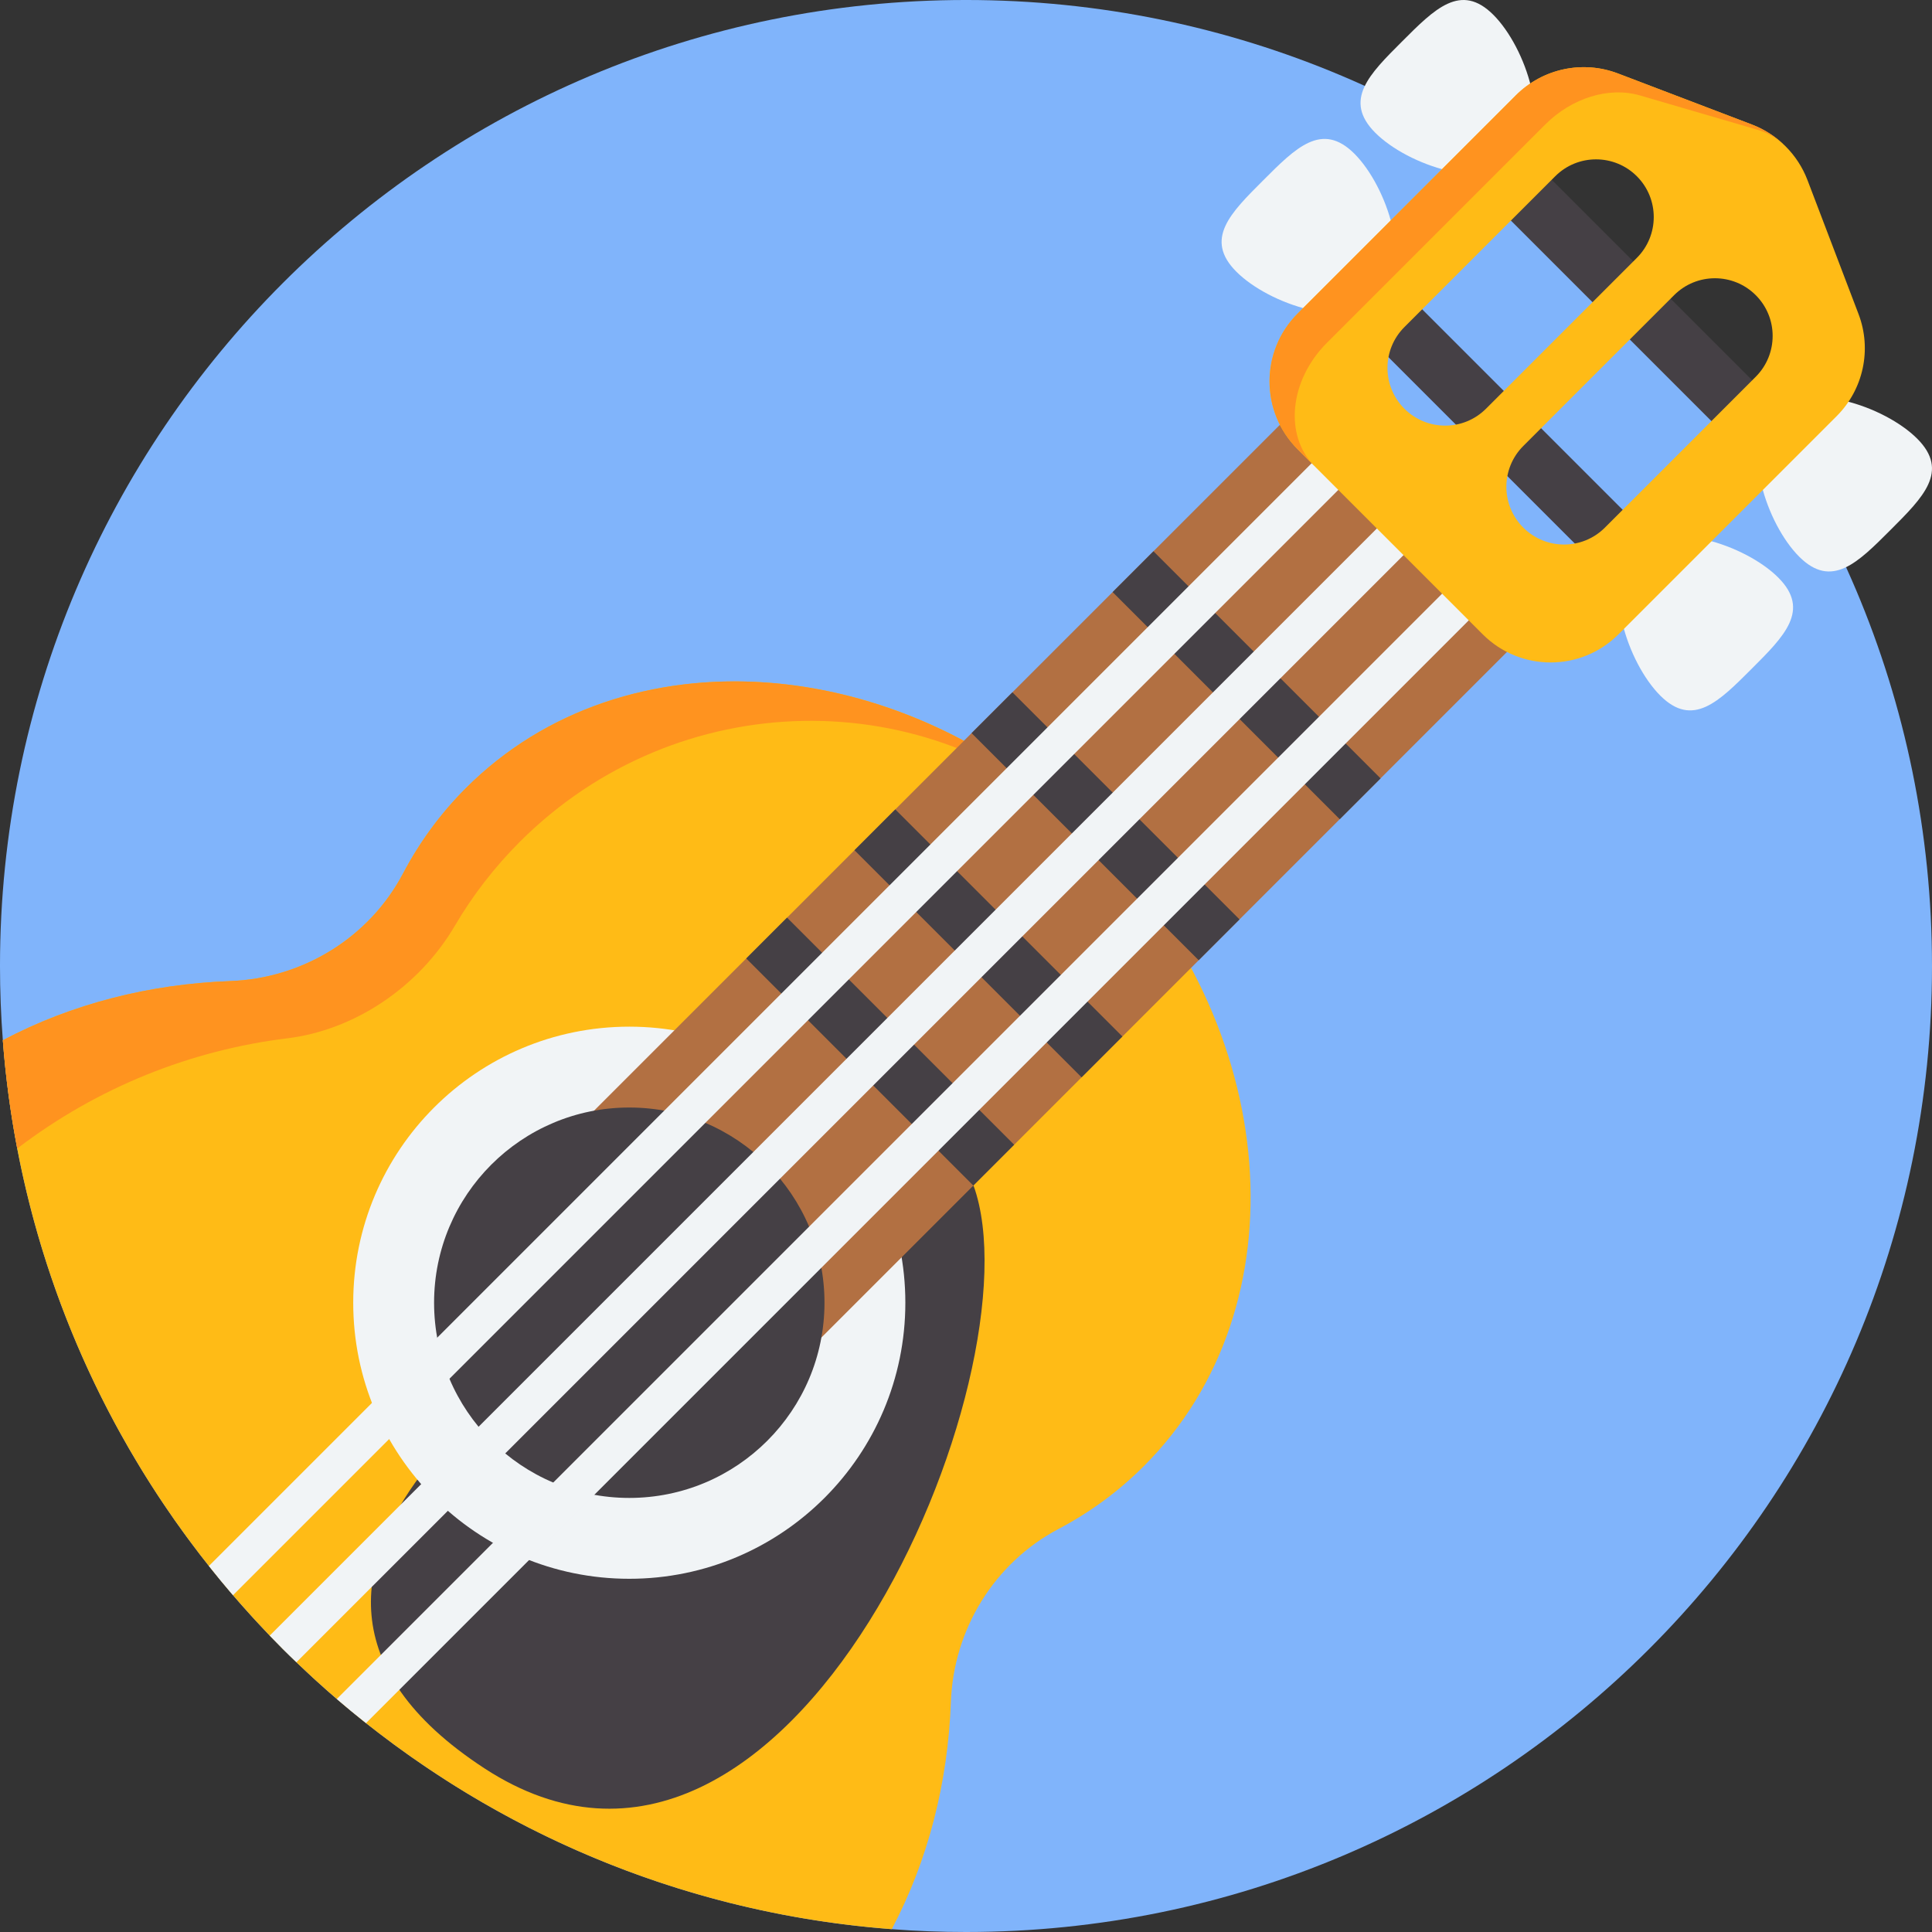 <svg id="Capa_1" enable-background="new 0 0 512 512" height="512" viewBox="0 0 512 512" width="512" xmlns="http://www.w3.org/2000/svg"><rect x="0" y="0" width="512" height="512" fill="#333333" stroke="none"/><g><path d="m512 256c0 141.38-114.62 256-256 256-6.62 0-13.18-.25-19.67-.75-52.45-3.98-100.47-23.76-139.33-54.61-2.63-2.07-5.21-4.21-7.75-6.39-3.66-3.14-7.22-6.38-10.69-9.74-2.41-2.29-4.77-4.65-7.08-7.06-3.34-3.47-6.59-7.04-9.73-10.7-2.18-2.54-4.31-5.12-6.39-7.75-25.12-31.65-42.91-69.39-50.79-110.63-1.8-9.4-3.08-18.97-3.82-28.7-.5-6.49-.75-13.05-.75-19.67 0-141.38 114.62-256 256-256s256 114.62 256 256z" fill="#80b4fb"/><g><path d="m303.16 388.51c-6.79 6.8-14.41 12.34-22.62 16.67-17.03 8.97-27.83 26.59-28.54 45.83-.79 21.31-5.97 41.87-15.67 60.24-125.7-9.54-226.04-109.88-235.58-235.58 18.37-9.7 38.93-14.88 60.25-15.67 19.23-.7 36.85-11.51 45.82-28.54 4.33-8.21 9.88-15.83 16.67-22.62 42.33-42.34 116.88-36.43 166.49 13.18 49.62 49.62 55.52 124.16 13.18 166.49z" fill="#ffbb16"/><path d="m258.001 314.195c17.82 49.329-48.49 207.345-129.614 154.438s27.512-116.395 27.512-116.395" fill="#454045"/><path d="m288.02 220.11c-41.88-39.81-108.6-38.69-150.28 2.99-6.78 6.79-12.5 14.24-17.14 22.14-9.6 16.4-26.68 27.74-44.44 29.92-25.38 3.11-50.18 12.85-71.59 29.21-1.8-9.4-3.08-18.97-3.82-28.7 18.37-9.7 38.93-14.89 60.25-15.68 19.23-.7 36.86-11.5 45.82-28.53 4.33-8.21 9.87-15.84 16.66-22.62 41.79-41.79 114.94-36.59 164.54 11.27z" fill="#ff931f"/><circle cx="166.767" cy="345.235" fill="#f1f4f6" r="73.159"/><path d="m137.892 188.799h285.489v85.13h-285.489z" fill="#b27042" transform="matrix(.707 -.707 .707 .707 -81.402 266.205)"/><g fill="#454045"><path d="m364.765 76.866h144.988v15.297h-144.988z" transform="matrix(.707 .707 -.707 .707 187.831 -284.435)"/><path d="m330.435 111.197h144.988v15.297h-144.988z" transform="matrix(.707 .707 -.707 .707 202.052 -250.104)"/><path d="m322.767 139.017h15.3v85.13h-15.3z" transform="matrix(.707 -.707 .707 .707 -31.621 286.825)"/><path d="m285.388 176.397h15.3v85.13h-15.3z" transform="matrix(.707 -.707 .707 .707 -69 271.342)"/><path d="m254.35 207.435h15.3v85.13h-15.3z" transform="matrix(.707 -.707 .707 .707 -100.039 258.485)"/><path d="m225.662 236.123h15.3v85.13h-15.3z" transform="matrix(.707 -.707 .707 .707 -128.726 246.602)"/><circle cx="166.767" cy="345.235" r="51.731"/></g><g fill="#f1f4f6"><path d="m364.483 35.203c8.636 8.636 29.709 15.707 38.345 7.071s1.565-29.709-7.071-38.345-15.567-1.565-24.203 7.071-15.707 15.567-7.071 24.203z"/><path d="m327.667 72.019c8.636 8.636 29.709 15.707 38.345 7.071s1.565-29.709-7.071-38.345-15.567-1.565-24.203 7.071-15.707 15.567-7.071 24.203z"/><path d="m476.797 147.517c-8.636-8.636-15.707-29.709-7.071-38.345s29.709-1.565 38.345 7.071 1.565 15.567-7.071 24.203-15.567 15.707-24.203 7.071z"/><path d="m439.981 184.333c-8.636-8.636-15.707-29.709-7.071-38.345s29.709-1.565 38.345 7.071 1.565 15.567-7.071 24.203-15.567 15.707-24.203 7.071z"/></g><g fill="#f1f4f6"><path d="m367.82 116.68-306.07 306.07c-2.18-2.54-4.31-5.12-6.39-7.75l305.39-305.39z"/><path d="m385.11 133.96-306.55 306.55c-2.41-2.29-4.77-4.65-7.08-7.06l306.56-306.56z"/><path d="m402.39 151.25-305.39 305.39c-2.63-2.07-5.21-4.21-7.75-6.39l306.07-306.07z"/></g><path d="m492.532 83.228-13.534-35.511c-2.588-6.774-7.941-12.127-14.708-14.708l-35.518-13.541c-9.362-3.564-19.955-1.301-27.04 5.784l-57.841 57.841c-9.935 9.935-9.928 26.036 0 35.963l49.052 49.052c9.935 9.935 26.029 9.935 35.963 0l57.841-57.841c7.086-7.085 9.356-17.67 5.785-27.039zm-98.726 25.088c-5.975 5.975-15.655 5.968-21.623 0-5.975-5.975-5.982-15.655-.007-21.63l39.973-39.973c5.975-5.975 15.662-5.975 21.637 0 2.984 2.984 4.476 6.894 4.476 10.812 0 3.917-1.499 7.835-4.483 10.819zm31.508 31.509c-5.975 5.975-15.648 5.975-21.623 0s-5.982-15.655-.007-21.63l39.973-39.973c5.975-5.975 15.662-5.975 21.637 0 2.984 2.984 4.483 6.901 4.476 10.812 0 3.917-1.499 7.835-4.483 10.819z" fill="#ffbb16"/><path d="m434.592 25.288 31.042 9.065c2.956.863 5.53 2.39 7.58 4.441-2.51-2.51-5.544-4.497-8.924-5.784l-35.518-13.541c-9.362-3.564-19.955-1.301-27.04 5.784l-57.841 57.841c-9.935 9.935-9.928 26.036 0 35.963l4.476 4.476c-8.118-8.118-6.654-22.748 3.281-32.682l57.841-57.841c7.085-7.086 16.921-10.105 25.103-7.722z" fill="#ff931f"/></g></g></svg>